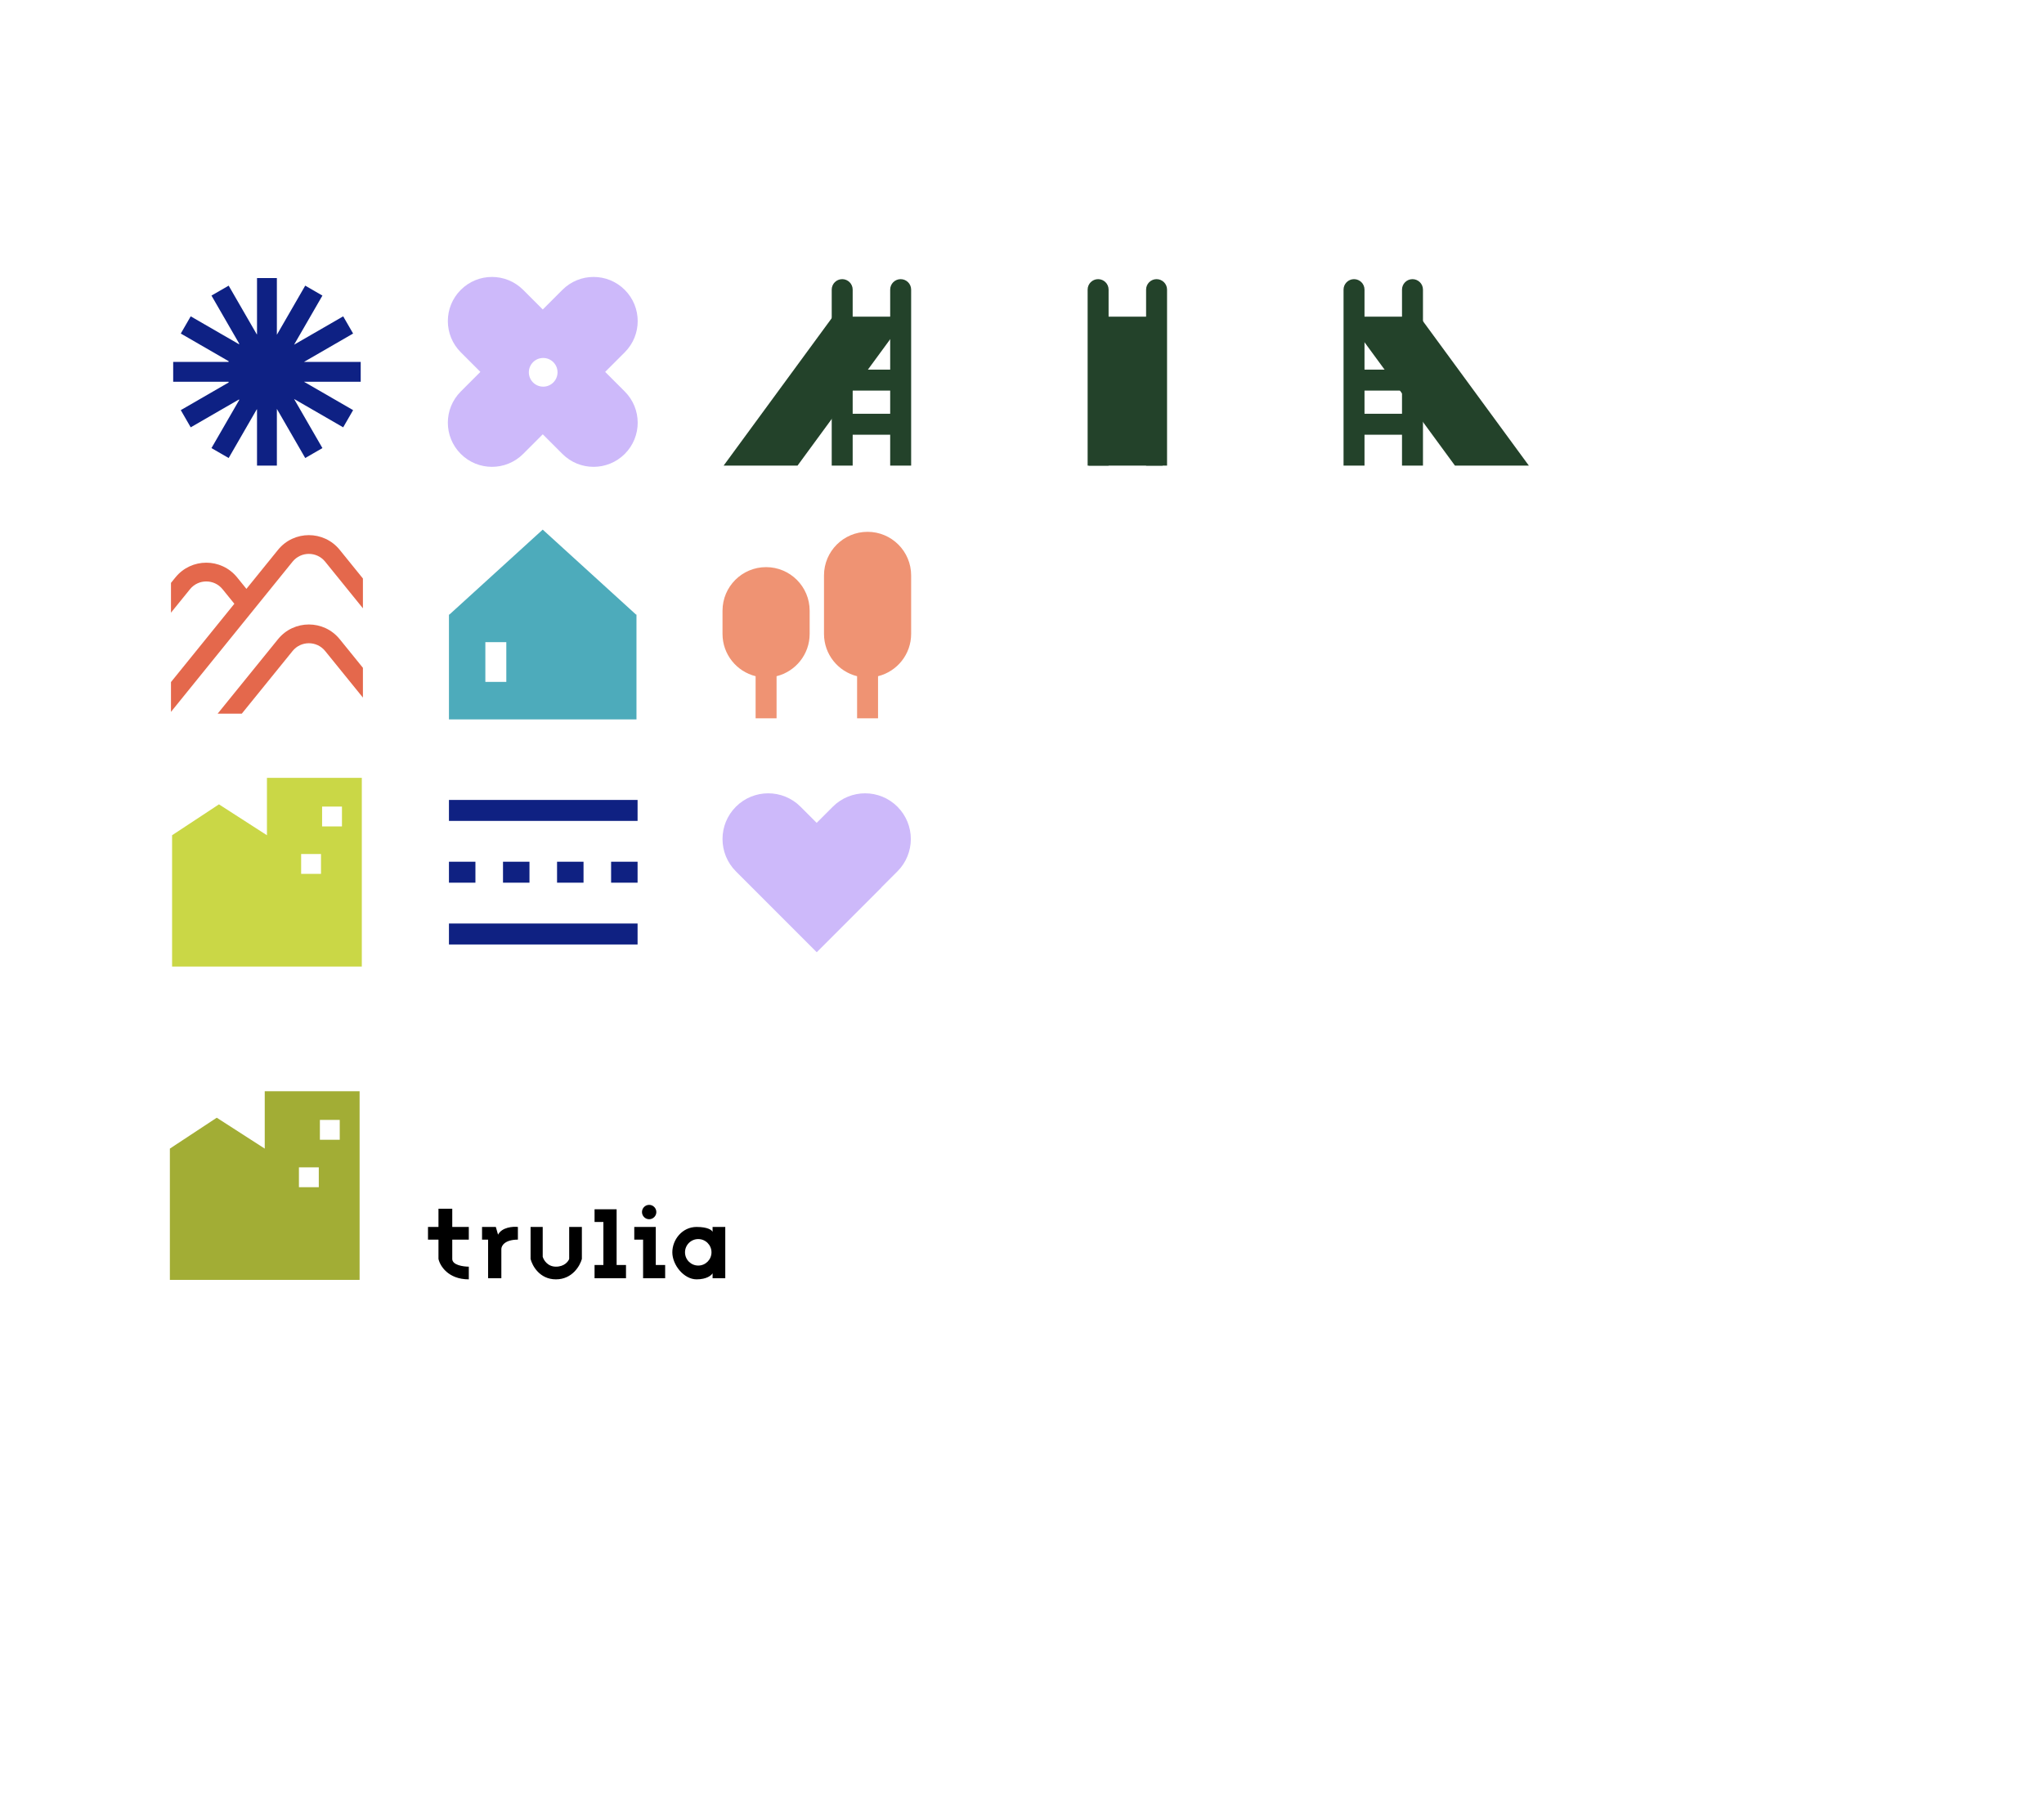 <svg width="1853" height="1648" viewBox="0 0 1853 1648" fill="none" xmlns="http://www.w3.org/2000/svg">
<g id="assets">
<rect width="1853" height="1648" fill="white"/>
<rect id="bkgd" width="1539" height="1347" fill="white"/>
<path id="bursty-thing" fill-rule="evenodd" clip-rule="evenodd" d="M233 252H251V303.411L276.705 258.888L292.294 267.888L266.588 312.412L311.112 286.706L320.112 302.294L275.588 328H327V346H275.588L320.112 371.706L311.112 387.294L266.588 361.588L292.294 406.112L276.706 415.112L251 370.589V422H233V371.082C232.916 371.062 232.833 371.042 232.749 371.022L207.294 415.112L191.705 406.112L216.935 362.414C216.815 362.3 216.695 362.186 216.577 362.07L172.888 387.294L163.888 371.706L207.339 346.619C207.28 346.414 207.223 346.207 207.168 346H157V328H207.168C207.223 327.793 207.28 327.586 207.338 327.381L163.888 302.294L172.888 286.706L216.577 311.93C216.695 311.814 216.815 311.7 216.935 311.586L191.706 267.888L207.294 258.888L232.75 302.978C232.833 302.958 232.916 302.938 233 302.918V252Z" fill="#0E2184"/>
<path id="flower" fill-rule="evenodd" clip-rule="evenodd" d="M509.827 262.716C525.448 247.095 550.774 247.095 566.395 262.716C582.016 278.337 582.016 303.663 566.395 319.284L548.624 337.056L566.395 354.827C582.016 370.448 582.016 395.774 566.395 411.395C550.774 427.016 525.448 427.016 509.827 411.395L492.056 393.624L474.284 411.395C458.664 427.016 433.337 427.016 417.716 411.395C402.095 395.774 402.095 370.448 417.716 354.827L435.487 337.056L417.716 319.284C402.095 303.663 402.095 278.337 417.716 262.716C433.337 247.095 458.663 247.095 474.284 262.716L492.056 280.487L509.827 262.716ZM492.432 350.431C499.611 350.431 505.432 344.611 505.432 337.431C505.432 330.252 499.611 324.431 492.432 324.431C485.252 324.431 479.432 330.252 479.432 337.431C479.432 344.611 485.252 350.431 492.432 350.431Z" fill="#CDB9FA"/>
<path id="mountains" fill-rule="evenodd" clip-rule="evenodd" d="M155 555.276V528.282L159.036 523.304C173.444 505.533 200.556 505.533 214.964 523.304L223.395 533.702L252.021 498.346C266.43 480.551 293.571 480.551 307.979 498.346L329 524.309V551.325L294.767 509.044C287.162 499.652 272.838 499.652 265.233 509.044L155 645.19V618.174L212.459 547.208L201.759 534.01C194.155 524.631 179.845 524.631 172.241 534.01L155 555.276ZM197.309 646.806H219.194L265.241 590.01C272.845 580.631 287.155 580.631 294.759 590.01L329 632.244V605.25L307.964 579.304C293.556 561.533 266.444 561.533 252.036 579.304L197.309 646.806Z" fill="#E4684C"/>
<path id="home" fill-rule="evenodd" clip-rule="evenodd" d="M492 480L576.596 557H577V652H407V557H407.404L492 480ZM459 582H440V618H459V582Z" fill="#4DABBB"/>
<g id="trees">
<path id="Union" fill-rule="evenodd" clip-rule="evenodd" d="M685 612.85C667.773 608.597 655 593.04 655 574.5L655 553.5C655 531.685 672.685 514 694.5 514C716.315 514 734 531.685 734 553.5V574.5C734 593.04 721.227 608.597 704 612.85V651H685V612.85Z" fill="#EF9373"/>
<path id="Union_2" fill-rule="evenodd" clip-rule="evenodd" d="M777 612.85C759.773 608.597 747 593.04 747 574.5L747 521.5C747 499.685 764.685 482 786.5 482C808.315 482 826 499.685 826 521.5L826 574.5C826 593.04 813.227 608.597 796 612.85V651H777V612.85Z" fill="#EF9373"/>
</g>
<g id="slide-right">
<g id="ladder">
<path id="Rectangle 17" d="M807 262.5C807 257.253 811.253 253 816.5 253C821.747 253 826 257.253 826 262.5V422H807V262.5Z" fill="#23422A"/>
<path id="Rectangle 18" d="M754 262.5C754 257.253 758.253 253 763.5 253C768.747 253 773 257.253 773 262.5V422H754V262.5Z" fill="#23422A"/>
<rect id="Rectangle 19" x="756" y="335" width="68" height="19" fill="#23422A"/>
<rect id="Rectangle 20" x="756" y="375" width="68" height="19" fill="#23422A"/>
</g>
<path id="slide" d="M755 287H822L723 422H656L755 287Z" fill="#23422A"/>
</g>
<g id="slide-middle">
<g id="ladder_2">
<path id="Rectangle 17_2" d="M1039 262.5C1039 257.253 1043.25 253 1048.5 253V253C1053.75 253 1058 257.253 1058 262.5V422H1039V262.5Z" fill="#23422A"/>
<path id="Rectangle 18_2" d="M986 262.5C986 257.253 990.253 253 995.5 253V253C1000.75 253 1005 257.253 1005 262.5V422H986V262.5Z" fill="#23422A"/>
<rect id="Rectangle 19_2" x="988" y="335" width="68" height="19" fill="#23422A"/>
<rect id="Rectangle 20_2" x="988" y="375" width="68" height="19" fill="#23422A"/>
</g>
<path id="slide_2" d="M987 287H1054V422H987V287Z" fill="#23422A"/>
</g>
<g id="slide-left">
<g id="ladder_3">
<path id="Rectangle 17_3" d="M1271 262.5C1271 257.253 1275.25 253 1280.5 253V253C1285.75 253 1290 257.253 1290 262.5V422H1271V262.5Z" fill="#23422A"/>
<path id="Rectangle 18_3" d="M1218 262.5C1218 257.253 1222.25 253 1227.5 253V253C1232.75 253 1237 257.253 1237 262.5V422H1218V262.5Z" fill="#23422A"/>
<rect id="Rectangle 19_3" x="1220" y="335" width="68" height="19" fill="#23422A"/>
<rect id="Rectangle 20_3" x="1220" y="375" width="68" height="19" fill="#23422A"/>
</g>
<path id="slide_3" d="M1319 422H1386L1287 287H1220L1319 422Z" fill="#23422A"/>
</g>
<path id="apartment" fill-rule="evenodd" clip-rule="evenodd" d="M242 705H328V876H242H156V757L198.5 729L242 757V705ZM273 774H291V792H273V774ZM310 731H292V749H310V731Z" fill="#CAD746"/>
<path id="apartment-dark" fill-rule="evenodd" clip-rule="evenodd" d="M240 989H326V1160H240H154V1041L196.5 1013L240 1041V989ZM271 1058H289V1076H271V1058ZM308 1015H290V1033H308V1015Z" fill="#A2AD35"/>
<g id="heart">
<path id="Union_3" fill-rule="evenodd" clip-rule="evenodd" d="M740.357 745.761L754.983 731.136C771.163 714.955 797.398 714.955 813.578 731.136C829.759 747.316 829.759 773.55 813.578 789.731L798.952 804.357L799.029 804.433L740.433 863.029L682.281 804.876L681.838 804.433L667.136 789.731C650.955 773.55 650.955 747.316 667.136 731.136C683.316 714.955 709.55 714.955 725.731 731.136L740.357 745.761Z" fill="#CDB9FA"/>
</g>
<g id="road">
<rect id="Rectangle 29" x="407" y="725" width="171" height="19" fill="#0F2182"/>
<rect id="Rectangle 30" x="407" y="837" width="171" height="19" fill="#0F2182"/>
<rect id="Rectangle 31" x="407" y="781" width="24" height="19" fill="#0F2182"/>
<rect id="Rectangle 32" x="554" y="781" width="24" height="19" fill="#0F2182"/>
<rect id="Rectangle 33" x="505" y="781" width="24" height="19" fill="#0F2182"/>
<rect id="Rectangle 34" x="456" y="781" width="24" height="19" fill="#0F2182"/>
</g>
<g id="trulia text">
<circle id="Ellipse 3" cx="588.5" cy="1098.5" r="6.5" fill="black"/>
<path id="Exclude" fill-rule="evenodd" clip-rule="evenodd" d="M397.5 1095.5V1112H388V1123.5H397.5V1141C398.833 1147.17 406.2 1159.5 425 1159.5V1148C420 1148 410 1146.6 410 1141V1123.5H425V1112H410V1095.5H397.5ZM437 1112V1123.5H442.5V1158.5H454.5V1132C454.5 1129.17 457.5 1123.5 469.5 1123.5V1112C465 1111.5 455.1 1112.2 451.5 1119L449.5 1112H437ZM492 1112H481V1141C482.5 1147.17 489.2 1159.5 504 1159.5C518.8 1159.5 525.833 1147.17 527.5 1141V1112H516V1141C515.167 1143.33 511.6 1148 504 1148C496.4 1148 492.833 1142 492 1139V1112ZM539 1096V1107.5H547V1146.5H539V1158.5H567.5V1146.5H559V1096H539ZM575 1123.5V1112H594.5V1146.5H603V1158.5H583V1123.5H575ZM646 1116.5V1112H657.5V1158.5H646V1154C645 1155.83 640.7 1159.5 631.5 1159.5C620 1159.5 609.5 1146.5 609.5 1135C609.5 1123.5 618.5 1112 631.5 1112C641.9 1112 645.5 1115 646 1116.5ZM633 1147C639.627 1147 645 1141.63 645 1135C645 1128.37 639.627 1123 633 1123C626.373 1123 621 1128.37 621 1135C621 1141.63 626.373 1147 633 1147Z" fill="black"/>
</g>
</g>
</svg>
